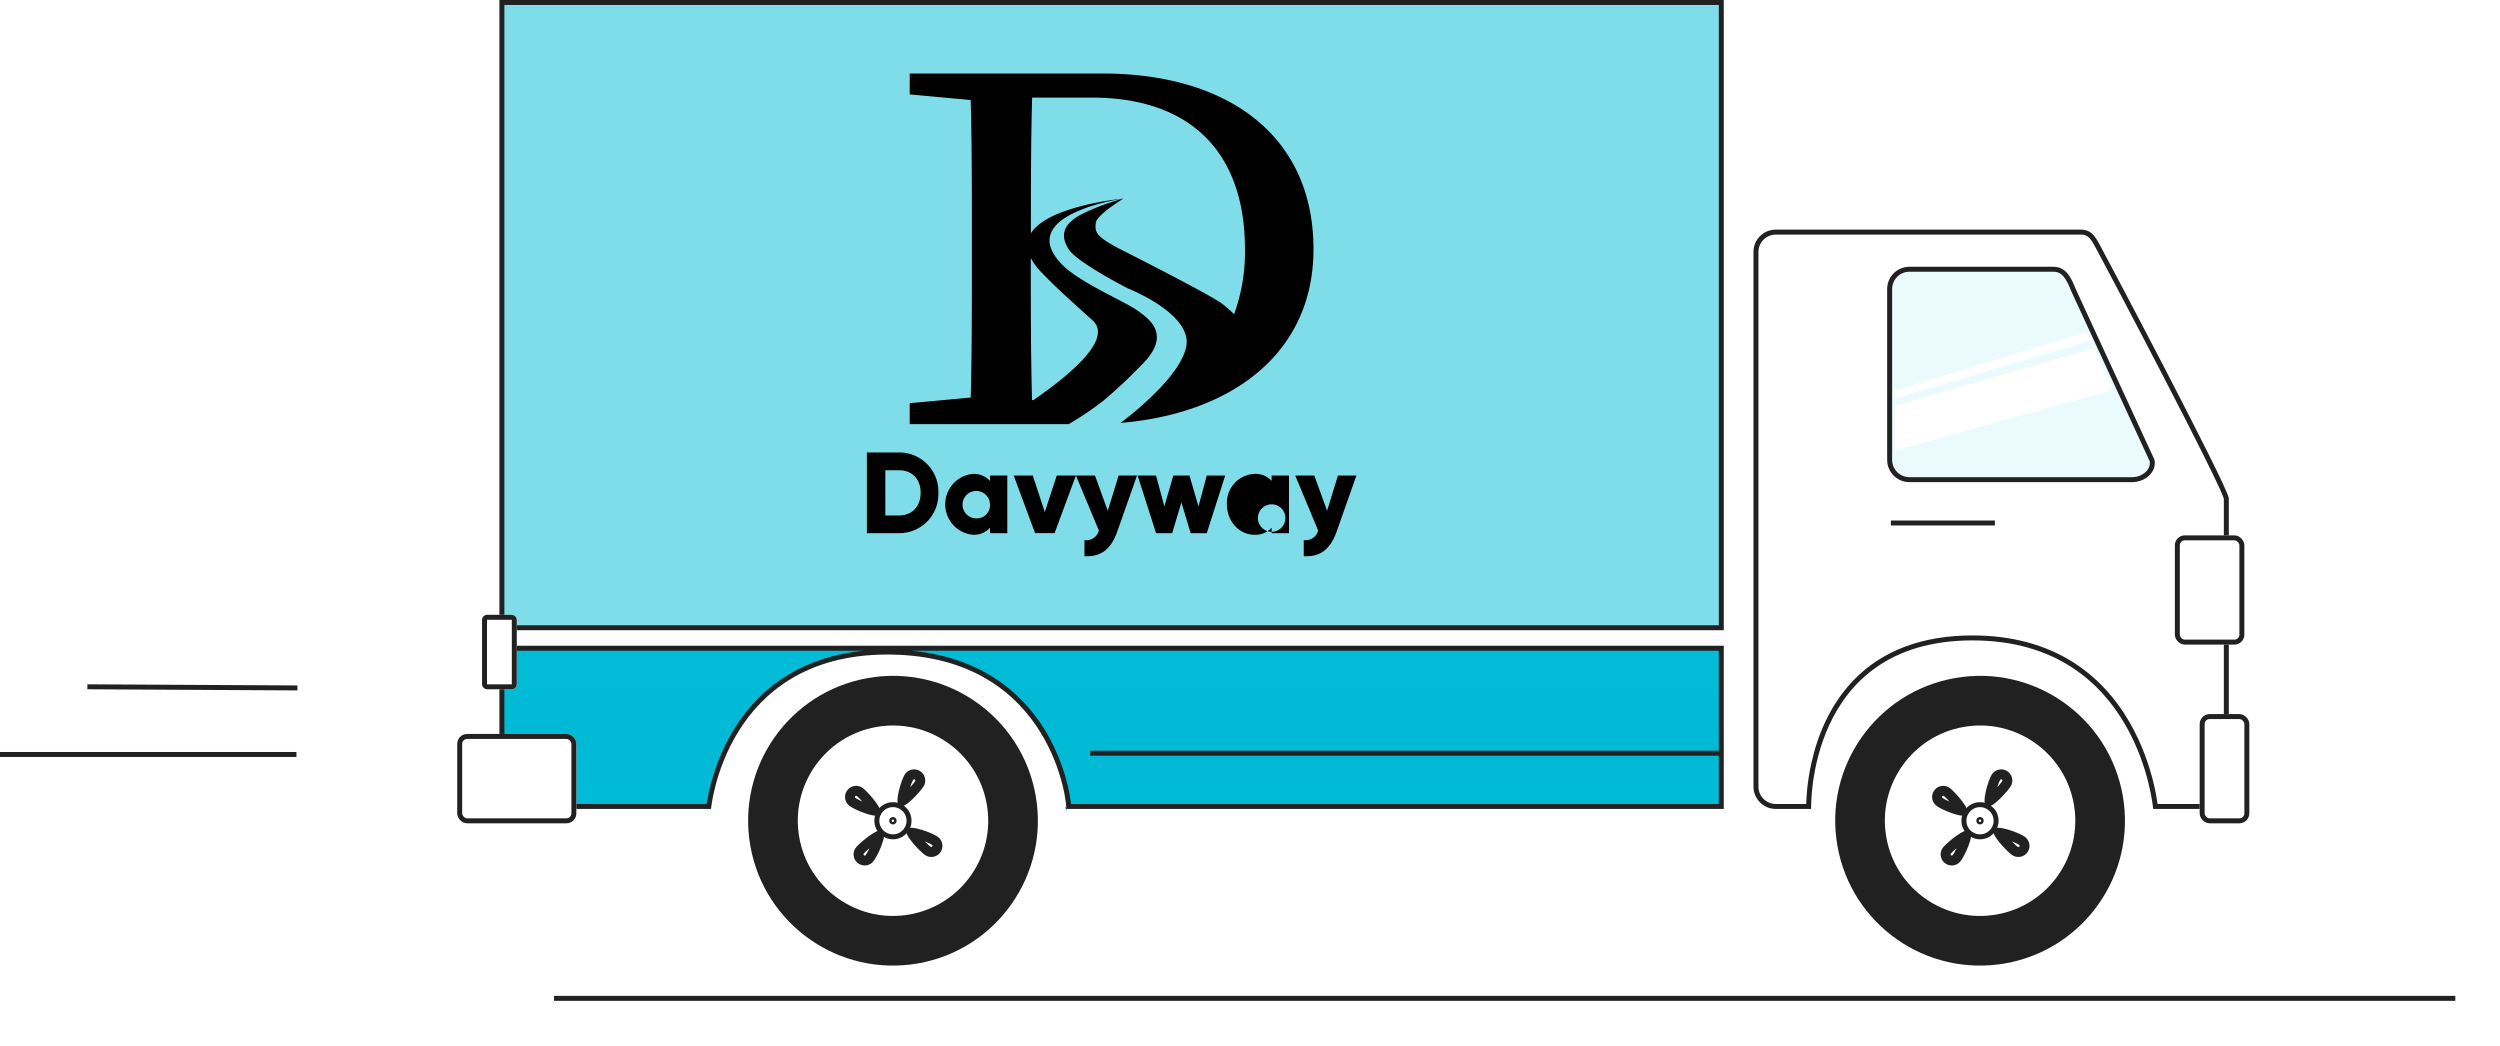<svg xmlns="http://www.w3.org/2000/svg" xmlns:xlink="http://www.w3.org/1999/xlink" width="503.598" height="210.609" viewBox="0 0 503.598 210.609">
  <defs>
    <linearGradient id="linear-gradient" x1="0.5" x2="0.5" y2="1" gradientUnits="objectBoundingBox">
      <stop offset="0" stop-color="#02bbd6"/>
      <stop offset="1" stop-color="#00bbd6"/>
    </linearGradient>
    <filter id="Line_31" x="102.601" y="191.609" width="400.998" height="19" filterUnits="userSpaceOnUse">
      <feOffset dy="3" input="SourceAlpha"/>
      <feGaussianBlur stdDeviation="3" result="blur"/>
      <feFlood flood-opacity="0.537"/>
      <feComposite operator="in" in2="blur"/>
      <feComposite in="SourceGraphic"/>
    </filter>
  </defs>
  <g id="car" transform="translate(-650.899 -1358.153)">
    <g id="whell" transform="translate(796.973 1489.687)">
      <g id="Ellipse_19" data-name="Ellipse 19" transform="matrix(0.985, -0.174, 0.174, 0.985, 0, 10.132)" fill="#fff" stroke="#212121" stroke-width="10">
        <circle cx="29.174" cy="29.174" r="29.174" stroke="none"/>
        <circle cx="29.174" cy="29.174" r="24.174" fill="none"/>
      </g>
      <g id="Ellipse_20" data-name="Ellipse 20" transform="matrix(0.985, -0.174, 0.174, 0.985, 29.464, 30.763)" fill="#fff" stroke="#212121" stroke-width="1">
        <circle cx="3.74" cy="3.74" r="3.74" stroke="none"/>
        <circle cx="3.74" cy="3.74" r="3.24" fill="none"/>
      </g>
      <g id="Path_85" data-name="Path 85" transform="matrix(0.545, -0.839, 0.839, 0.545, 32.926, 29.478)" fill="#fff">
        <path d="M 5.972 3.488 C 5.536 3.488 4.384 3.373 3.188 3.116 C 2.137 2.891 1.557 2.667 1.248 2.511 C 1.57 2.296 2.179 1.979 3.221 1.63 C 4.507 1.2 5.623 1 5.972 1 C 6.658 1 7.216 1.558 7.216 2.244 C 7.216 2.93 6.658 3.488 5.972 3.488 Z" stroke="none"/>
        <path d="M 5.973 2 C 5.789 2.003 5.186 2.102 4.386 2.321 C 5.111 2.436 5.714 2.488 5.972 2.488 C 6.106 2.488 6.216 2.379 6.216 2.244 C 6.216 2.11 6.107 2.001 5.973 2 M 5.972 -3.814697265625e-06 C 7.211 -3.814697265625e-06 8.216 1.005 8.216 2.244 C 8.216 3.484 7.211 4.488 5.972 4.488 C 4.732 4.488 -4.76837158203125e-06 3.8 -4.76837158203125e-06 2.56 C -4.76837158203125e-06 1.321 4.732 -3.814697265625e-06 5.972 -3.814697265625e-06 Z" stroke="none" fill="#212121"/>
      </g>
      <g id="Path_88" data-name="Path 88" transform="matrix(0.799, 0.602, -0.602, 0.799, 38.108, 33.463)" fill="#fff">
        <path d="M 5.972 3.488 C 5.536 3.488 4.384 3.373 3.188 3.116 C 2.137 2.891 1.557 2.667 1.248 2.511 C 1.57 2.296 2.179 1.979 3.221 1.63 C 4.507 1.2 5.623 1 5.972 1 C 6.658 1 7.216 1.558 7.216 2.244 C 7.216 2.93 6.658 3.488 5.972 3.488 Z" stroke="none"/>
        <path d="M 5.973 2 C 5.789 2.003 5.186 2.102 4.386 2.321 C 5.111 2.436 5.714 2.488 5.972 2.488 C 6.106 2.488 6.216 2.379 6.216 2.244 C 6.216 2.11 6.107 2.001 5.973 2 M 5.972 -3.814697265625e-06 C 7.211 -3.814697265625e-06 8.216 1.005 8.216 2.244 C 8.216 3.484 7.211 4.488 5.972 4.488 C 4.732 4.488 -4.76837158203125e-06 3.8 -4.76837158203125e-06 2.56 C -4.76837158203125e-06 1.321 4.732 -3.814697265625e-06 5.972 -3.814697265625e-06 Z" stroke="none" fill="#212121"/>
      </g>
      <g id="Path_86" data-name="Path 86" transform="matrix(-0.777, -0.629, 0.629, -0.777, 29.618, 34.51)" fill="#fff">
        <path d="M 5.972 3.488 C 5.536 3.488 4.384 3.373 3.188 3.116 C 2.137 2.891 1.557 2.667 1.248 2.511 C 1.57 2.296 2.179 1.979 3.221 1.63 C 4.507 1.2 5.623 1 5.972 1 C 6.658 1 7.216 1.558 7.216 2.244 C 7.216 2.93 6.658 3.488 5.972 3.488 Z" stroke="none"/>
        <path d="M 5.973 2 C 5.789 2.003 5.186 2.102 4.386 2.321 C 5.111 2.436 5.714 2.488 5.972 2.488 C 6.106 2.488 6.216 2.379 6.216 2.244 C 6.216 2.11 6.107 2.001 5.973 2 M 5.972 -3.814697265625e-06 C 7.211 -3.814697265625e-06 8.216 1.005 8.216 2.244 C 8.216 3.484 7.211 4.488 5.972 4.488 C 4.732 4.488 -4.76837158203125e-06 3.8 -4.76837158203125e-06 2.56 C -4.76837158203125e-06 1.321 4.732 -3.814697265625e-06 5.972 -3.814697265625e-06 Z" stroke="none" fill="#212121"/>
      </g>
      <g id="Path_87" data-name="Path 87" transform="matrix(-0.656, 0.755, -0.755, -0.656, 33.723, 37.528)" fill="#fff">
        <path d="M 5.972 3.488 C 5.536 3.488 4.384 3.373 3.188 3.116 C 2.137 2.891 1.557 2.667 1.248 2.511 C 1.57 2.296 2.179 1.979 3.221 1.63 C 4.507 1.2 5.623 1 5.972 1 C 6.658 1 7.216 1.558 7.216 2.244 C 7.216 2.93 6.658 3.488 5.972 3.488 Z" stroke="none"/>
        <path d="M 5.973 2 C 5.789 2.003 5.186 2.102 4.386 2.321 C 5.111 2.436 5.714 2.488 5.972 2.488 C 6.106 2.488 6.216 2.379 6.216 2.244 C 6.216 2.11 6.107 2.001 5.973 2 M 5.972 -3.814697265625e-06 C 7.211 -3.814697265625e-06 8.216 1.005 8.216 2.244 C 8.216 3.484 7.211 4.488 5.972 4.488 C 4.732 4.488 -4.76837158203125e-06 3.8 -4.76837158203125e-06 2.56 C -4.76837158203125e-06 1.321 4.732 -3.814697265625e-06 5.972 -3.814697265625e-06 Z" stroke="none" fill="#212121"/>
      </g>
      <g id="Ellipse_25" data-name="Ellipse 25" transform="translate(33.048 33.048)" fill="#fff" stroke="#212121" stroke-width="1">
        <circle cx="0.748" cy="0.748" r="0.748" stroke="none"/>
        <circle cx="0.748" cy="0.748" r="0.248" fill="none"/>
      </g>
    </g>
    <g id="whell-2" data-name="whell" transform="translate(1015.952 1489.687)">
      <g id="Ellipse_19-2" data-name="Ellipse 19" transform="matrix(0.985, -0.174, 0.174, 0.985, 0, 10.132)" fill="#fff" stroke="#212121" stroke-width="10">
        <circle cx="29.174" cy="29.174" r="29.174" stroke="none"/>
        <circle cx="29.174" cy="29.174" r="24.174" fill="none"/>
      </g>
      <g id="Ellipse_20-2" data-name="Ellipse 20" transform="matrix(0.985, -0.174, 0.174, 0.985, 29.464, 30.763)" fill="#fff" stroke="#212121" stroke-width="1">
        <circle cx="3.74" cy="3.74" r="3.74" stroke="none"/>
        <circle cx="3.74" cy="3.74" r="3.24" fill="none"/>
      </g>
      <g id="Path_85-2" data-name="Path 85" transform="matrix(0.545, -0.839, 0.839, 0.545, 32.926, 29.478)" fill="#fff">
        <path d="M 5.972 3.488 C 5.536 3.488 4.384 3.373 3.188 3.116 C 2.137 2.891 1.557 2.667 1.248 2.511 C 1.57 2.296 2.179 1.979 3.221 1.63 C 4.507 1.2 5.623 1 5.972 1 C 6.658 1 7.216 1.558 7.216 2.244 C 7.216 2.93 6.658 3.488 5.972 3.488 Z" stroke="none"/>
        <path d="M 5.973 2 C 5.789 2.003 5.186 2.102 4.386 2.321 C 5.111 2.436 5.714 2.488 5.972 2.488 C 6.106 2.488 6.216 2.379 6.216 2.244 C 6.216 2.11 6.107 2.001 5.973 2 M 5.972 -3.814697265625e-06 C 7.211 -3.814697265625e-06 8.216 1.005 8.216 2.244 C 8.216 3.484 7.211 4.488 5.972 4.488 C 4.732 4.488 -4.76837158203125e-06 3.8 -4.76837158203125e-06 2.56 C -4.76837158203125e-06 1.321 4.732 -3.814697265625e-06 5.972 -3.814697265625e-06 Z" stroke="none" fill="#212121"/>
      </g>
      <g id="Path_88-2" data-name="Path 88" transform="matrix(0.799, 0.602, -0.602, 0.799, 38.108, 33.463)" fill="#fff">
        <path d="M 5.972 3.488 C 5.536 3.488 4.384 3.373 3.188 3.116 C 2.137 2.891 1.557 2.667 1.248 2.511 C 1.57 2.296 2.179 1.979 3.221 1.63 C 4.507 1.2 5.623 1 5.972 1 C 6.658 1 7.216 1.558 7.216 2.244 C 7.216 2.93 6.658 3.488 5.972 3.488 Z" stroke="none"/>
        <path d="M 5.973 2 C 5.789 2.003 5.186 2.102 4.386 2.321 C 5.111 2.436 5.714 2.488 5.972 2.488 C 6.106 2.488 6.216 2.379 6.216 2.244 C 6.216 2.11 6.107 2.001 5.973 2 M 5.972 -3.814697265625e-06 C 7.211 -3.814697265625e-06 8.216 1.005 8.216 2.244 C 8.216 3.484 7.211 4.488 5.972 4.488 C 4.732 4.488 -4.76837158203125e-06 3.8 -4.76837158203125e-06 2.56 C -4.76837158203125e-06 1.321 4.732 -3.814697265625e-06 5.972 -3.814697265625e-06 Z" stroke="none" fill="#212121"/>
      </g>
      <g id="Path_86-2" data-name="Path 86" transform="matrix(-0.777, -0.629, 0.629, -0.777, 29.618, 34.51)" fill="#fff">
        <path d="M 5.972 3.488 C 5.536 3.488 4.384 3.373 3.188 3.116 C 2.137 2.891 1.557 2.667 1.248 2.511 C 1.57 2.296 2.179 1.979 3.221 1.63 C 4.507 1.2 5.623 1 5.972 1 C 6.658 1 7.216 1.558 7.216 2.244 C 7.216 2.93 6.658 3.488 5.972 3.488 Z" stroke="none"/>
        <path d="M 5.973 2 C 5.789 2.003 5.186 2.102 4.386 2.321 C 5.111 2.436 5.714 2.488 5.972 2.488 C 6.106 2.488 6.216 2.379 6.216 2.244 C 6.216 2.11 6.107 2.001 5.973 2 M 5.972 -3.814697265625e-06 C 7.211 -3.814697265625e-06 8.216 1.005 8.216 2.244 C 8.216 3.484 7.211 4.488 5.972 4.488 C 4.732 4.488 -4.76837158203125e-06 3.8 -4.76837158203125e-06 2.56 C -4.76837158203125e-06 1.321 4.732 -3.814697265625e-06 5.972 -3.814697265625e-06 Z" stroke="none" fill="#212121"/>
      </g>
      <g id="Path_87-2" data-name="Path 87" transform="matrix(-0.656, 0.755, -0.755, -0.656, 33.723, 37.528)" fill="#fff">
        <path d="M 5.972 3.488 C 5.536 3.488 4.384 3.373 3.188 3.116 C 2.137 2.891 1.557 2.667 1.248 2.511 C 1.57 2.296 2.179 1.979 3.221 1.63 C 4.507 1.2 5.623 1 5.972 1 C 6.658 1 7.216 1.558 7.216 2.244 C 7.216 2.93 6.658 3.488 5.972 3.488 Z" stroke="none"/>
        <path d="M 5.973 2 C 5.789 2.003 5.186 2.102 4.386 2.321 C 5.111 2.436 5.714 2.488 5.972 2.488 C 6.106 2.488 6.216 2.379 6.216 2.244 C 6.216 2.11 6.107 2.001 5.973 2 M 5.972 -3.814697265625e-06 C 7.211 -3.814697265625e-06 8.216 1.005 8.216 2.244 C 8.216 3.484 7.211 4.488 5.972 4.488 C 4.732 4.488 -4.76837158203125e-06 3.8 -4.76837158203125e-06 2.56 C -4.76837158203125e-06 1.321 4.732 -3.814697265625e-06 5.972 -3.814697265625e-06 Z" stroke="none" fill="#212121"/>
      </g>
      <g id="Ellipse_25-2" data-name="Ellipse 25" transform="translate(33.048 33.048)" fill="#fff" stroke="#212121" stroke-width="1">
        <circle cx="0.748" cy="0.748" r="0.748" stroke="none"/>
        <circle cx="0.748" cy="0.748" r="0.248" fill="none"/>
      </g>
    </g>
    <g id="Path_82" data-name="Path 82" transform="translate(772.5 1482)" fill="url(#linear-gradient)">
      <path d="M 93.173 39.604 L 92.944 38.662 L 93.175 38.605 L 93.178 38.606 L 93.294 39.075 L 93.173 39.604 Z M 225.133 38.604 L 93.687 38.604 C 93.673 38.384 93.643 38.109 93.6 37.76 C 93.512 37.055 93.331 35.898 92.967 34.396 C 92.323 31.737 91.349 29.031 90.151 26.57 C 88.539 23.261 86.5 20.31 84.092 17.799 C 81.145 14.726 77.629 12.303 73.643 10.598 C 69 8.612 63.646 7.572 57.73 7.507 C 57.538 7.505 57.341 7.504 57.151 7.504 C 49.596 7.504 42.998 9.163 37.54 12.434 C 33.167 15.056 29.517 18.709 26.692 23.292 C 25.308 25.537 23.386 29.238 22.09 34.117 C 21.523 36.25 21.273 37.859 21.177 38.604 L -20.5 38.604 L -20.5 6.735 L 225.133 6.735 L 225.133 38.604 Z" stroke="none"/>
      <path d="M -20 7.235 L -20 38.104 L 20.742 38.104 C 20.871 37.236 21.127 35.795 21.607 33.988 C 22.919 29.051 24.865 25.304 26.267 23.029 C 29.134 18.377 32.841 14.668 37.283 12.006 C 41.633 9.398 46.692 7.8 52.369 7.235 L -20 7.235 M 62.054 7.235 C 66.345 7.651 70.296 8.622 73.84 10.139 C 77.888 11.87 81.459 14.331 84.453 17.453 C 86.898 20.002 88.966 22.996 90.601 26.352 C 91.832 28.88 92.792 31.547 93.453 34.279 C 93.822 35.804 94.007 36.98 94.096 37.699 C 94.114 37.84 94.129 37.976 94.142 38.104 L 224.633 38.104 L 224.633 7.235 L 62.054 7.235 M -21 6.235 L 225.633 6.235 L 225.633 39.104 C 225.633 39.104 128.506 39.104 93.177 39.104 C 93.464 38.953 90.814 8.371 57.725 8.007 C 57.534 8.005 57.34 8.004 57.151 8.004 C 24.434 8.004 21.623 39.104 21.623 39.104 L -21 39.104 L -21 6.235 Z M 93.173 39.104 C 93.175 39.104 93.175 39.104 93.177 39.104 C 93.177 39.105 93.176 39.105 93.175 39.105 C 93.174 39.105 93.174 39.105 93.173 39.104 Z" stroke="none" fill="#212121"/>
    </g>
    <g id="Path_295" data-name="Path 295" transform="translate(751.5 1358.153)" fill="#7fddea">
      <path d="M 246.133 126.451 L 0.5 126.451 L 0.5 0.5 L 246.133 0.5 L 246.133 126.451 Z" stroke="none"/>
      <path d="M 1 1 L 1 125.951 L 245.633 125.951 L 245.633 1 L 1 1 M 0 0 L 246.633 0 L 246.633 126.951 L 0 126.951 L 0 0 Z" stroke="none" fill="#212121"/>
    </g>
    <g id="Rectangle_152" data-name="Rectangle 152" transform="translate(743 1506)" fill="#fff" stroke="#212121" stroke-width="1">
      <rect width="24" height="18" rx="2" stroke="none"/>
      <rect x="0.5" y="0.5" width="23" height="17" rx="1.5" fill="none"/>
    </g>
    <g id="Rectangle_153" data-name="Rectangle 153" transform="translate(748 1482)" fill="#fff" stroke="#212121" stroke-width="1">
      <rect width="7" height="15" rx="1" stroke="none"/>
      <rect x="0.5" y="0.5" width="6" height="14" rx="0.5" fill="none"/>
    </g>
    <line id="Line_29" data-name="Line 29" x2="126.885" transform="translate(870.5 1509.884)" fill="none" stroke="#212121" stroke-width="1"/>
    <g id="Path_83" data-name="Path 83" transform="translate(1004.118 1404.41)" fill="#fff">
      <path d="M 91.261 116.195 L 80.964 116.195 C 80.869 115.401 80.615 113.63 80.026 111.269 C 79.294 108.334 77.883 103.904 75.318 99.469 C 72.427 94.472 68.691 90.488 64.214 87.628 C 58.621 84.056 51.86 82.245 44.119 82.245 C 34.172 82.245 26.248 85.212 20.568 91.065 C 18.302 93.399 16.395 96.201 14.9 99.395 C 13.707 101.942 12.772 104.743 12.121 107.719 C 11.237 111.765 11.121 114.983 11.113 116.195 L 4.488 116.195 C 2.289 116.195 0.5 114.405 0.5 112.206 L 0.5 4.488 C 0.5 2.289 2.289 0.5 4.488 0.5 L 66.026 0.5 C 66.867 0.5 67.502 0.779 68.085 1.405 C 68.646 2.007 69.098 2.873 69.577 3.79 C 69.736 4.096 69.901 4.412 70.076 4.729 C 71.791 7.849 94.258 50.405 95.25 54.122 C 95.268 58.081 95.25 111.662 95.249 112.206 C 95.249 114.405 93.46 116.195 91.261 116.195 Z" stroke="none"/>
      <path d="M 4.488 1 C 2.565 1 1 2.565 1 4.488 L 1 112.206 C 1 114.13 2.565 115.695 4.488 115.695 L 10.621 115.695 C 10.659 114.204 10.841 111.232 11.633 107.612 C 12.292 104.6 13.238 101.764 14.447 99.182 C 15.966 95.939 17.904 93.091 20.209 90.716 C 25.987 84.763 34.032 81.745 44.119 81.745 C 51.957 81.745 58.809 83.582 64.483 87.207 C 69.028 90.11 72.819 94.151 75.75 99.219 C 78.345 103.704 79.772 108.182 80.511 111.148 C 81.014 113.164 81.276 114.76 81.404 115.695 L 91.261 115.695 C 93.185 115.695 94.749 114.13 94.749 112.206 C 94.75 111.665 94.767 58.653 94.75 54.192 C 94.586 53.644 93.818 51.783 90.74 45.601 C 88.678 41.458 85.873 35.963 82.404 29.271 C 76.274 17.446 70.248 6.08 69.638 4.97 C 69.461 4.648 69.294 4.33 69.134 4.022 C 68.097 2.036 67.489 1 66.026 1 L 4.488 1 M 4.488 7.62939453125e-06 L 66.026 7.62939453125e-06 C 68.504 7.62939453125e-06 69.267 2.221 70.514 4.488 C 71.761 6.756 94.929 50.557 95.749 54.059 C 95.768 57.539 95.749 112.206 95.749 112.206 C 95.749 114.685 93.74 116.695 91.261 116.695 L 80.515 116.695 C 80.515 116.695 77.633 82.745 44.119 82.745 C 10.605 82.745 11.616 116.695 11.616 116.695 L 4.488 116.695 C 2.009 116.695 -7.62939453125e-06 114.685 -7.62939453125e-06 112.206 L -7.62939453125e-06 4.488 C -7.62939453125e-06 2.009 2.009 7.62939453125e-06 4.488 7.62939453125e-06 Z" stroke="none" fill="#212121"/>
    </g>
    <g id="Path_84" data-name="Path 84" transform="translate(1031.047 1411.89)" fill="rgba(1,187,214,0.08)">
      <path d="M 49.371 42.886 L 4.488 42.886 C 2.289 42.886 0.5 41.097 0.5 38.898 L 0.5 4.488 C 0.5 2.289 2.289 0.5 4.488 0.5 L 33.499 0.5 C 34.491 0.5 35.262 0.866 35.926 1.651 C 36.544 2.381 37.011 3.387 37.523 4.673 L 37.528 4.686 L 37.533 4.698 L 53.378 39.049 C 53.555 40.107 53.121 40.899 52.721 41.38 C 51.95 42.309 50.666 42.886 49.371 42.886 Z" stroke="none"/>
      <path d="M 4.488 1 C 2.565 1 1 2.565 1 4.488 L 1 38.898 C 1 40.822 2.565 42.386 4.488 42.386 L 49.371 42.386 C 50.504 42.386 51.668 41.866 52.337 41.061 C 52.661 40.67 53.012 40.035 52.894 39.195 L 37.079 4.907 L 37.068 4.883 L 37.058 4.858 C 36.04 2.299 35.21 1 33.499 1 L 4.488 1 M 4.488 3.814697265625e-06 L 33.499 3.814697265625e-06 C 35.978 3.814697265625e-06 37.015 2.045 37.987 4.488 L 53.859 38.898 C 54.337 41.455 51.85 43.386 49.371 43.386 L 4.488 43.386 C 2.009 43.386 3.814697265625e-06 41.377 3.814697265625e-06 38.898 L 3.814697265625e-06 4.488 C 3.814697265625e-06 2.009 2.009 3.814697265625e-06 4.488 3.814697265625e-06 Z" stroke="none" fill="#212121"/>
    </g>
    <line id="Line_30" data-name="Line 30" x2="20.945" transform="translate(1031.795 1463.505)" fill="none" stroke="#212121" stroke-width="1"/>
    <g id="Rectangle_154" data-name="Rectangle 154" transform="translate(1089 1466)" fill="#fff" stroke="#212121" stroke-width="1">
      <rect width="14" height="22" rx="2" stroke="none"/>
      <rect x="0.5" y="0.5" width="13" height="21" rx="1.5" fill="none"/>
    </g>
    <g id="Rectangle_155" data-name="Rectangle 155" transform="translate(1094 1502)" fill="#fff" stroke="#212121" stroke-width="1">
      <rect width="10" height="22" rx="2" stroke="none"/>
      <rect x="0.5" y="0.5" width="9" height="21" rx="1.5" fill="none"/>
    </g>
    <g id="Layer_2" data-name="Layer 2" transform="translate(825.525 1372.961)">
      <path id="Path_89" data-name="Path 89" d="M32.4,254.016a7.871,7.871,0,0,1-7.9,8.13H18V245.89h6.506A7.87,7.87,0,0,1,32.4,254.016Zm-3.576,0c0-2.794-1.746-4.54-4.32-4.54H21.712v9.1h2.794C27.079,258.566,28.825,256.8,28.825,254.016Z" transform="translate(-18 -169.553)"/>
      <path id="Path_90" data-name="Path 90" d="M75.7,258.585V270.2H72.21V269.1a4.353,4.353,0,0,1-3.457,1.418,6.16,6.16,0,0,1,0-12.261,4.351,4.351,0,0,1,3.457,1.414v-1.089Zm-3.492,5.8a2.763,2.763,0,1,0-2.762,2.832A2.647,2.647,0,0,0,72.21,264.389Z" transform="translate(-47.416 -177.604)"/>
      <path id="Path_91" data-name="Path 91" d="M115.23,259.19l-4.3,11.611H107l-4.3-11.611h3.841l2.413,7.361,2.417-7.361Z" transform="translate(-73.122 -178.209)"/>
      <path id="Path_92" data-name="Path 92" d="M150.886,259.19l-3.97,11.262c-1.3,3.691-3.366,5.154-6.618,4.99v-3.251a2.585,2.585,0,0,0,2.9-1.924l-4.62-11.077h3.841l2.577,7.1,2.183-7.1Z" transform="translate(-96.473 -178.209)"/>
      <path id="Path_93" data-name="Path 93" d="M191.809,259.184l-3.716,11.611h-3.251l-1.858-6.2-1.858,6.2h-3.251l-3.715-11.611h3.715l1.673,6.219,1.809-6.223h3.251l1.812,6.223,1.673-6.223Z" transform="translate(-119.628 -178.202)"/>
      <path id="Path_94" data-name="Path 94" d="M238.172,258.585V270.2H234.68V269.1a4.356,4.356,0,0,1-3.461,1.418c-3.042,0-5.549-2.671-5.549-6.132a5.828,5.828,0,0,1,5.549-6.129,4.354,4.354,0,0,1,3.461,1.414v-1.089Zm-3.492,5.8a2.768,2.768,0,1,0,.01,0Z" transform="translate(-153.15 -177.604)"/>
      <path id="Path_95" data-name="Path 95" d="M277.407,259.19l-3.974,11.262c-1.3,3.691-3.37,5.154-6.635,4.99v-3.251a2.591,2.591,0,0,0,2.905-1.924L265.08,259.19h3.841l2.581,7.1,2.183-7.1Z" transform="translate(-178.798 -178.209)"/>
      <path id="Path_96" data-name="Path 96" d="M81.6,27.29H42.7V31.5l12.292,1.135c.234,9.1.234,18.253.234,27.329v4.005c0,10.281,0,19.608-.234,28.59L42.7,93.7v4.215H74.733A65.236,65.236,0,0,0,81.717,93.2,101.051,101.051,0,0,0,89.4,86.006c6.122-6.055,1.648-9.181-.758-10.934s-11.615-5.65-15.128-9.177c-9.76-9.816,10.476-13.144,12.18-13.41-1.4.143-15.316,1.673-18.581,7.009v-.042c0-9.223,0-18.372.248-27.315H79.374c19.517,0,30.859,10.647,30.859,30.566a36.681,36.681,0,0,1-2.186,13.071,30.244,30.244,0,0,0-2.34-2.057c-1.812-1.453-15.173-8.294-20.471-10.983s-5.2-3.642-5.06-5.315,5.608-4.948,5.608-4.948a43.614,43.614,0,0,0-8.66,3.272c-3.747,2.036-4.082,4.445-2.315,7.064S86.683,70.6,86.683,70.6,99.9,75.76,98.374,82.468c-.6,2.626-2.752,5.524-5.154,8.084a64.879,64.879,0,0,1-8.032,7.1h.223c9.848-.856,18.508-3.7,25.143-8.405,8.381-5.957,13.483-14.89,13.483-26.54C124.058,39.725,106.65,27.29,81.6,27.29ZM69.439,67.554c2.581,2.633,3.492,3.513,10.106,9.467,4.191,3.775-4.784,11.14-11.929,16.063H67.34a.187.187,0,0,1,0-.063c-.244-9.128-.248-18.442-.248-28.565A12.958,12.958,0,0,0,69.439,67.554Z" transform="translate(-34.075 -27.29)"/>
    </g>
    <path id="Path_97" data-name="Path 97" d="M.042,11.6,40.273-.054,44.1,8.331.042,20.574Z" transform="translate(1032.564 1428.321)" fill="#fff"/>
    <path id="Path_98" data-name="Path 98" d="M.042,16.6,38.707,4.759l.836,1.749L.042,18.187Z" transform="translate(1032.564 1420.235)" fill="#fff"/>
    <g transform="matrix(1, 0, 0, 1, 650.9, 1358.15)" filter="url(#Line_31)">
      <line id="Line_31-2" data-name="Line 31" x2="382.998" transform="translate(111.6 198.11)" fill="none" stroke="#212121" stroke-width="1"/>
    </g>
    <line id="Line_128" data-name="Line 128" x2="42.315" y2="0.23" transform="translate(668.5 1496.5)" fill="none" stroke="#212121" stroke-width="1"/>
    <path id="Path_296" data-name="Path 296" d="M-21.905,0H37.809" transform="translate(672.805 1510.133)" fill="none" stroke="#212121" stroke-width="1"/>
  </g>
</svg>
